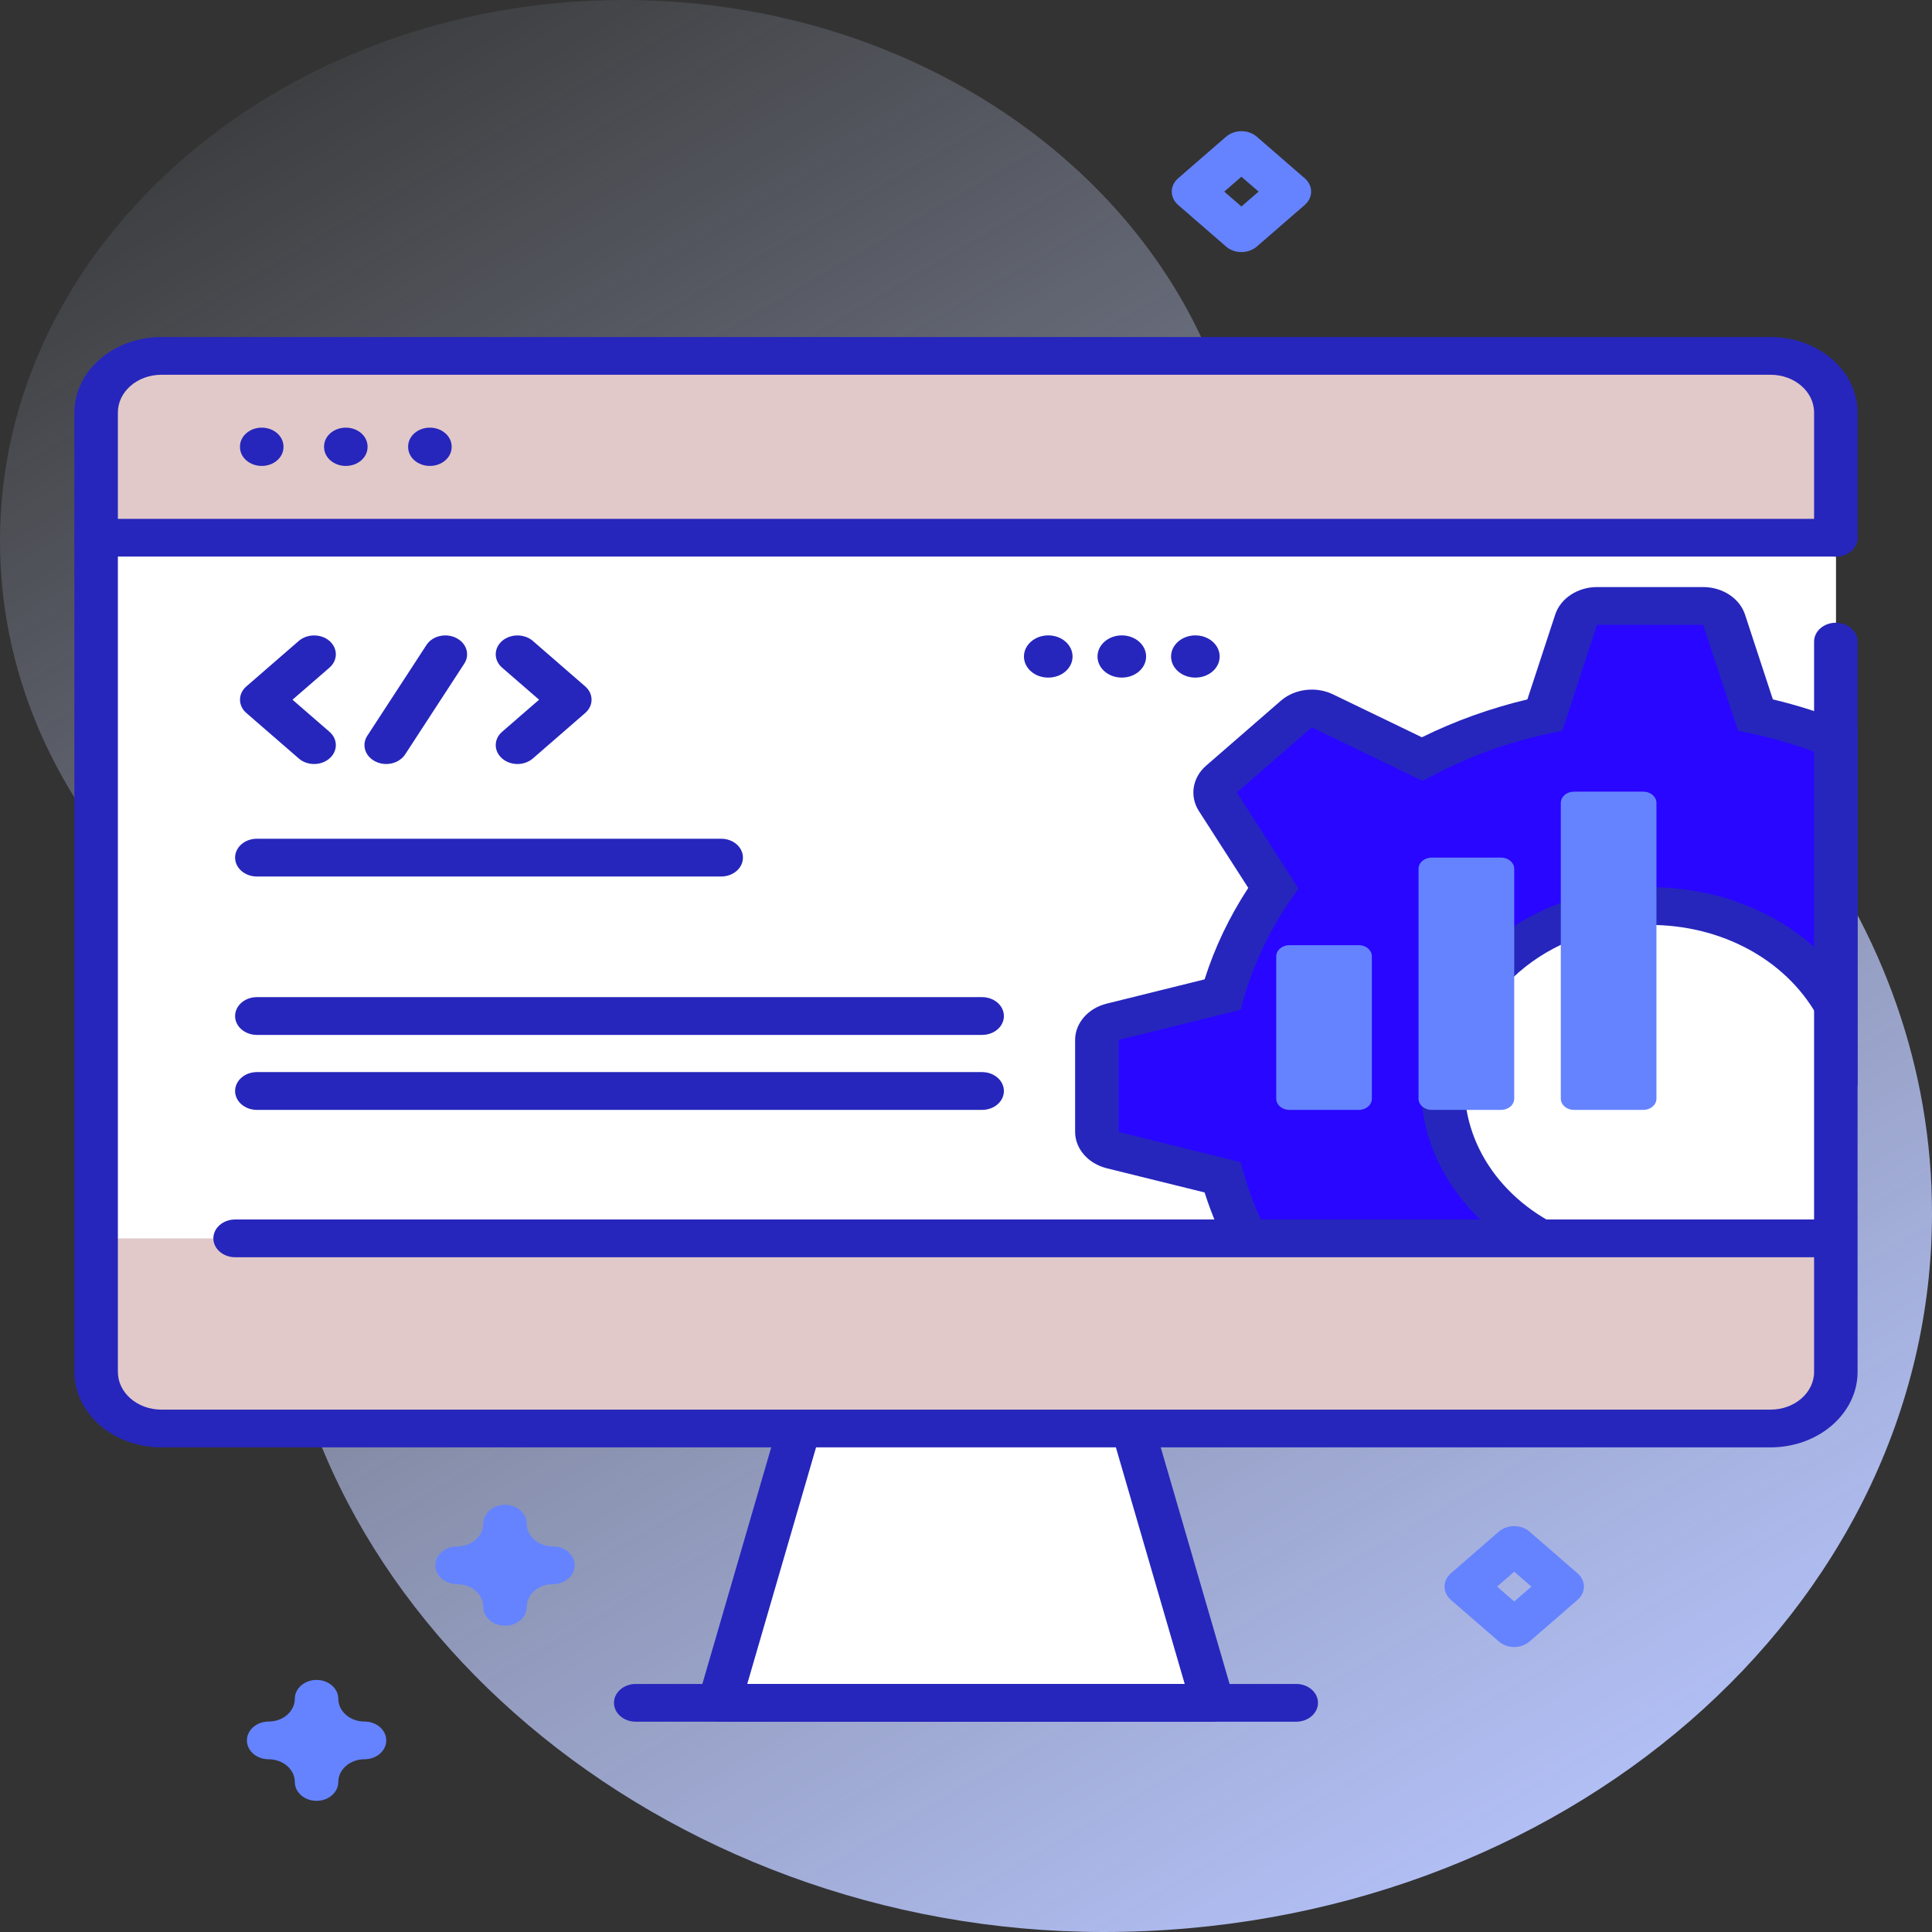 <svg width="150" height="150" viewBox="0 0 150 150" fill="none" xmlns="http://www.w3.org/2000/svg">
<rect x="0" y="0" width="150" height="150" fill="#333333" stroke="none"/>
<path d="M93.259 26.176C86.018 10.748 68.516 -0.109 48.102 0.001C22.059 0.142 0.647 18.366 0.015 40.953C-0.301 52.1 4.398 62.291 12.285 69.952C18.569 76.062 21.724 84.111 21.409 92.296C21.368 93.385 21.359 94.482 21.39 95.586C22.221 125.29 51.474 150.02 85.725 150C121.225 149.98 150 125.008 150 94.204C150 71.62 134.538 52.174 112.301 43.393C103.633 39.974 96.848 33.829 93.259 26.176Z" fill="url(#paint0_linear)"/>
<path d="M96.383 19.572C95.941 19.572 95.507 19.416 95.191 19.141L91.471 15.914C90.812 15.342 90.812 14.414 91.471 13.842L95.191 10.615C95.507 10.341 95.941 10.184 96.383 10.184C96.834 10.184 97.263 10.341 97.579 10.615L101.299 13.842C101.615 14.116 101.796 14.488 101.796 14.876C101.796 15.268 101.615 15.636 101.299 15.914L97.579 19.141C97.263 19.416 96.834 19.572 96.383 19.572ZM95.051 14.876L96.383 16.032L97.719 14.876L96.383 13.721L95.051 14.876Z" fill="#6583FE"/>
<path d="M117.564 127.875C117.113 127.875 116.684 127.718 116.368 127.444L112.648 124.217C111.989 123.645 111.989 122.717 112.648 122.149L116.368 118.918C117.027 118.346 118.093 118.346 118.756 118.918L122.476 122.149C122.796 122.423 122.973 122.791 122.973 123.183C122.973 123.571 122.796 123.947 122.476 124.217L118.756 127.444C118.44 127.718 118.011 127.875 117.564 127.875ZM116.233 123.183L117.564 124.338L118.896 123.183L117.564 122.027L116.233 123.183Z" fill="#6583FE"/>
<path d="M24.578 139.817C23.643 139.817 22.889 139.159 22.889 138.352C22.889 137.377 21.977 136.589 20.858 136.589C19.923 136.589 19.169 135.931 19.169 135.125C19.169 134.318 19.923 133.66 20.858 133.66C21.977 133.66 22.889 132.869 22.889 131.893C22.889 131.087 23.643 130.429 24.578 130.429C25.508 130.429 26.266 131.087 26.266 131.893C26.266 132.869 27.178 133.66 28.302 133.66C29.232 133.66 29.99 134.318 29.99 135.125C29.99 135.931 29.232 136.589 28.302 136.589C27.178 136.589 26.266 137.377 26.266 138.352C26.266 139.159 25.508 139.817 24.578 139.817Z" fill="#6583FE"/>
<path d="M39.209 126.222C38.279 126.222 37.52 125.568 37.52 124.757C37.52 123.786 36.613 122.995 35.489 122.995C34.559 122.995 33.8 122.341 33.8 121.53C33.8 120.723 34.559 120.065 35.489 120.065C36.613 120.065 37.52 119.274 37.52 118.299C37.52 117.492 38.279 116.834 39.209 116.834C40.143 116.834 40.897 117.492 40.897 118.299C40.897 119.274 41.813 120.065 42.933 120.065C43.863 120.065 44.621 120.723 44.621 121.53C44.621 122.341 43.863 122.995 42.933 122.995C41.813 122.995 40.897 123.786 40.897 124.757C40.897 125.568 40.143 126.222 39.209 126.222Z" fill="#6583FE"/>
<path d="M94.148 132.211H55.849L60.837 115.04L63.509 105.871H86.487L89.16 115.04L94.148 132.211Z" fill="white"/>
<path d="M94.153 133.672H55.844C55.329 133.672 54.837 133.464 54.517 133.108C54.196 132.751 54.083 132.289 54.21 131.846L60.241 111.123C60.471 110.34 61.383 109.862 62.286 110.062C63.193 110.258 63.744 111.053 63.514 111.84L58.016 130.742H91.981L86.433 111.672C86.208 110.888 86.754 110.089 87.657 109.89C88.564 109.694 89.481 110.172 89.706 110.951L95.787 131.846C95.918 132.285 95.801 132.751 95.48 133.108C95.16 133.464 94.668 133.672 94.153 133.672Z" fill="#2626BC"/>
<path d="M142.533 32.027V106.514C142.533 108.942 140.263 110.908 137.468 110.908H12.529C9.73 110.908 7.464 108.942 7.464 106.514V32.027C7.464 29.603 9.73 27.633 12.529 27.633H137.468C140.263 27.633 142.533 29.603 142.533 32.027Z" fill="white"/>
<path d="M137.468 27.633H108.427V110.908H137.468C140.263 110.908 142.533 108.942 142.533 106.514V32.027C142.533 29.603 140.263 27.633 137.468 27.633Z" fill="white"/>
<path d="M136.285 55.507L133.857 48.109C133.654 47.482 132.99 47.044 132.231 47.044H123.993C123.239 47.044 122.58 47.482 122.372 48.109L119.939 55.507C116.54 56.232 113.334 57.395 110.418 58.93L102.671 55.186C102.012 54.873 101.186 54.971 100.654 55.433L94.83 60.489C94.297 60.951 94.184 61.664 94.546 62.24L98.861 68.957C97.092 71.487 95.751 74.268 94.916 77.217L86.388 79.328C85.666 79.508 85.165 80.08 85.165 80.738V87.886C85.165 88.54 85.666 89.112 86.388 89.296L94.916 91.403C95.485 93.424 96.297 95.367 97.326 97.208H121.925C116.111 95.1 112.016 90.126 112.016 84.314C112.016 76.598 119.226 70.347 128.119 70.347C134.434 70.347 139.897 73.504 142.533 78.098V57.415C140.547 56.608 138.457 55.973 136.29 55.507H136.285Z" fill="#2906FF"/>
<path d="M130.367 98.672H96.266L95.81 97.842C94.862 96.154 94.099 94.388 93.525 92.582L85.923 90.702C84.479 90.342 83.472 89.183 83.472 87.886V80.738C83.472 79.434 84.483 78.275 85.923 77.922L93.525 76.038C94.311 73.559 95.448 71.178 96.916 68.937L93.069 62.949C92.347 61.805 92.582 60.372 93.634 59.455L99.457 54.395C100.523 53.474 102.184 53.275 103.493 53.909L110.396 57.242C112.973 55.969 115.718 54.986 118.585 54.301L120.747 47.713C121.158 46.456 122.494 45.579 123.993 45.579H132.231C133.735 45.579 135.071 46.456 135.482 47.713L137.644 54.301C139.576 54.763 141.454 55.358 143.247 56.087L144.222 56.483V84.326L141.021 78.749C138.565 74.468 133.617 71.812 128.114 71.812C120.169 71.812 113.705 77.417 113.705 84.314C113.705 89.374 117.19 93.906 122.58 95.856L130.367 98.672ZM98.401 95.743H116.156C112.504 92.872 110.328 88.76 110.328 84.314C110.328 75.803 118.305 68.883 128.119 68.883C133.017 68.883 137.558 70.59 140.845 73.52V58.362C139.251 57.775 137.586 57.293 135.884 56.929L134.936 56.725L132.236 48.512L123.997 48.508L121.302 56.725L120.345 56.929C117.145 57.611 114.102 58.703 111.289 60.184L110.454 60.626L101.85 56.471L96.026 61.523L100.816 68.988L100.306 69.721C98.6 72.161 97.34 74.801 96.555 77.57L96.32 78.396L86.853 80.738V87.886L96.32 90.228L96.555 91.055C97.006 92.653 97.629 94.227 98.401 95.743Z" fill="#2626BC"/>
<path d="M142.533 41.748V32.027C142.533 29.603 140.263 27.633 137.468 27.633H12.529C9.73 27.633 7.464 29.603 7.464 32.027V41.748H142.533Z" fill="#E1C9C9"/>
<path d="M142.533 43.213H7.464C6.529 43.213 5.775 42.555 5.775 41.748C5.775 40.937 6.529 40.283 7.464 40.283H142.533C143.463 40.283 144.222 40.937 144.222 41.748C144.222 42.555 143.463 43.213 142.533 43.213Z" fill="#2626BC"/>
<path d="M7.464 96.146V106.514C7.464 108.942 9.73 110.908 12.529 110.908H137.468C140.263 110.908 142.533 108.942 142.533 106.514V96.146H7.464Z" fill="#E1C9C9"/>
<path d="M142.348 97.611H18.253C17.323 97.611 16.565 96.953 16.565 96.146C16.565 95.336 17.323 94.681 18.253 94.681H142.344C143.283 94.681 144.032 95.336 144.032 96.146C144.037 96.953 143.283 97.611 142.348 97.611Z" fill="#2626BC"/>
<path d="M100.64 133.672H49.357C48.427 133.672 47.669 133.014 47.669 132.207C47.669 131.4 48.427 130.742 49.357 130.742H100.64C101.57 130.742 102.328 131.4 102.328 132.207C102.328 133.014 101.57 133.672 100.64 133.672Z" fill="#2626BC"/>
<path d="M20.321 36.175C19.391 36.175 18.632 35.521 18.632 34.71V34.667C18.632 33.86 19.391 33.202 20.321 33.202C21.255 33.202 22.009 33.86 22.009 34.667V34.71C22.009 35.521 21.255 36.175 20.321 36.175Z" fill="#2626BC"/>
<path d="M26.848 36.175C25.914 36.175 25.16 35.521 25.16 34.71V34.667C25.16 33.86 25.914 33.202 26.848 33.202C27.783 33.202 28.537 33.86 28.537 34.667V34.71C28.537 35.521 27.783 36.175 26.848 36.175Z" fill="#2626BC"/>
<path d="M33.376 36.175C32.442 36.175 31.688 35.521 31.688 34.71V34.667C31.688 33.86 32.442 33.202 33.376 33.202C34.306 33.202 35.065 33.86 35.065 34.667V34.71C35.065 35.521 34.306 36.175 33.376 36.175Z" fill="#2626BC"/>
<path d="M137.468 112.373H12.529C8.804 112.373 5.775 109.745 5.775 106.514V32.027C5.775 28.796 8.804 26.168 12.529 26.168H137.468C141.192 26.168 144.222 28.796 144.222 32.027V41.748C144.222 42.555 143.463 43.213 142.533 43.213C141.603 43.213 140.845 42.555 140.845 41.748V32.027C140.845 30.41 139.333 29.097 137.468 29.097H12.529C10.664 29.097 9.152 30.41 9.152 32.027V106.514C9.152 108.127 10.664 109.443 12.529 109.443H137.468C139.333 109.443 140.845 108.127 140.845 106.514V49.812C140.845 49.006 141.603 48.348 142.533 48.348C143.463 48.348 144.222 49.006 144.222 49.812V106.514C144.222 109.745 141.192 112.373 137.468 112.373Z" fill="#2626BC"/>
<path d="M76.249 80.35H19.946C19.011 80.35 18.253 79.697 18.253 78.886C18.253 78.075 19.011 77.417 19.946 77.417H76.249C77.188 77.417 77.942 78.075 77.942 78.886C77.942 79.697 77.188 80.35 76.249 80.35Z" fill="#2626BC"/>
<path d="M55.989 68.052H19.946C19.011 68.052 18.253 67.394 18.253 66.584C18.253 65.773 19.011 65.119 19.946 65.119H55.989C56.928 65.119 57.681 65.773 57.681 66.584C57.681 67.394 56.928 68.052 55.989 68.052Z" fill="#2626BC"/>
<path d="M76.249 86.171H19.946C19.011 86.171 18.253 85.517 18.253 84.706C18.253 83.895 19.011 83.237 19.946 83.237H76.249C77.188 83.237 77.942 83.895 77.942 84.706C77.942 85.517 77.188 86.171 76.249 86.171Z" fill="#2626BC"/>
<path d="M24.388 59.318C23.955 59.318 23.521 59.173 23.196 58.887L19.129 55.358C18.47 54.791 18.47 53.858 19.129 53.291L23.196 49.762C23.851 49.194 24.925 49.194 25.58 49.762C26.239 50.337 26.239 51.262 25.58 51.837L22.709 54.325L25.58 56.816C26.239 57.387 26.239 58.316 25.58 58.887C25.25 59.173 24.821 59.318 24.388 59.318Z" fill="#2626BC"/>
<path d="M40.179 59.318C39.746 59.318 39.312 59.173 38.983 58.887C38.324 58.312 38.324 57.387 38.983 56.816L41.854 54.325L38.983 51.837C38.324 51.262 38.324 50.337 38.983 49.762C39.642 49.194 40.712 49.194 41.371 49.762L45.434 53.291C46.093 53.858 46.093 54.791 45.434 55.358L41.371 58.887C41.041 59.173 40.608 59.318 40.179 59.318Z" fill="#2626BC"/>
<path d="M29.986 59.318C29.706 59.318 29.417 59.255 29.155 59.126C28.343 58.727 28.058 57.838 28.514 57.129L33.11 50.079C33.561 49.374 34.595 49.127 35.403 49.523C36.22 49.922 36.505 50.811 36.049 51.52L31.457 58.57C31.146 59.048 30.573 59.318 29.986 59.318Z" fill="#2626BC"/>
<path d="M116.549 86.171H111.149C110.585 86.171 110.134 85.783 110.134 85.293V67.461C110.134 66.975 110.585 66.584 111.149 66.584H116.549C117.108 66.584 117.564 66.975 117.564 67.461V85.293C117.564 85.783 117.108 86.171 116.549 86.171Z" fill="#6583FE"/>
<path d="M105.502 86.171H100.098C99.538 86.171 99.087 85.783 99.087 85.293V74.26C99.087 73.778 99.538 73.383 100.098 73.383H105.502C106.066 73.383 106.513 73.778 106.513 74.26V85.293C106.513 85.783 106.066 86.171 105.502 86.171Z" fill="#6583FE"/>
<path d="M127.595 86.171H122.192C121.632 86.171 121.18 85.783 121.18 85.293V62.346C121.18 61.856 121.632 61.465 122.192 61.465H127.595C128.155 61.465 128.606 61.856 128.606 62.346V85.293C128.606 85.783 128.155 86.171 127.595 86.171Z" fill="#6583FE"/>
<path d="M94.695 50.972C94.695 51.877 93.85 52.609 92.808 52.609C91.765 52.609 90.921 51.877 90.921 50.972C90.921 50.067 91.765 49.331 92.808 49.331C93.85 49.331 94.695 50.067 94.695 50.972Z" fill="#2626BC"/>
<path d="M88.984 50.972C88.984 51.877 88.14 52.609 87.097 52.609C86.054 52.609 85.21 51.877 85.21 50.972C85.21 50.067 86.054 49.331 87.097 49.331C88.14 49.331 88.984 50.067 88.984 50.972Z" fill="#2626BC"/>
<path d="M83.273 50.972C83.273 51.877 82.434 52.609 81.386 52.609C80.344 52.609 79.499 51.877 79.499 50.972C79.499 50.067 80.344 49.331 81.386 49.331C82.434 49.331 83.273 50.067 83.273 50.972Z" fill="#2626BC"/>
<defs>
<linearGradient id="paint0_linear" x1="11.723" y1="-1.816" x2="106.273" y2="160.876" gradientUnits="userSpaceOnUse">
<stop stop-color="#D2DEFF" stop-opacity="0"/>
<stop offset="1" stop-color="#B7C5FF"/>
</linearGradient>
</defs>
</svg>
